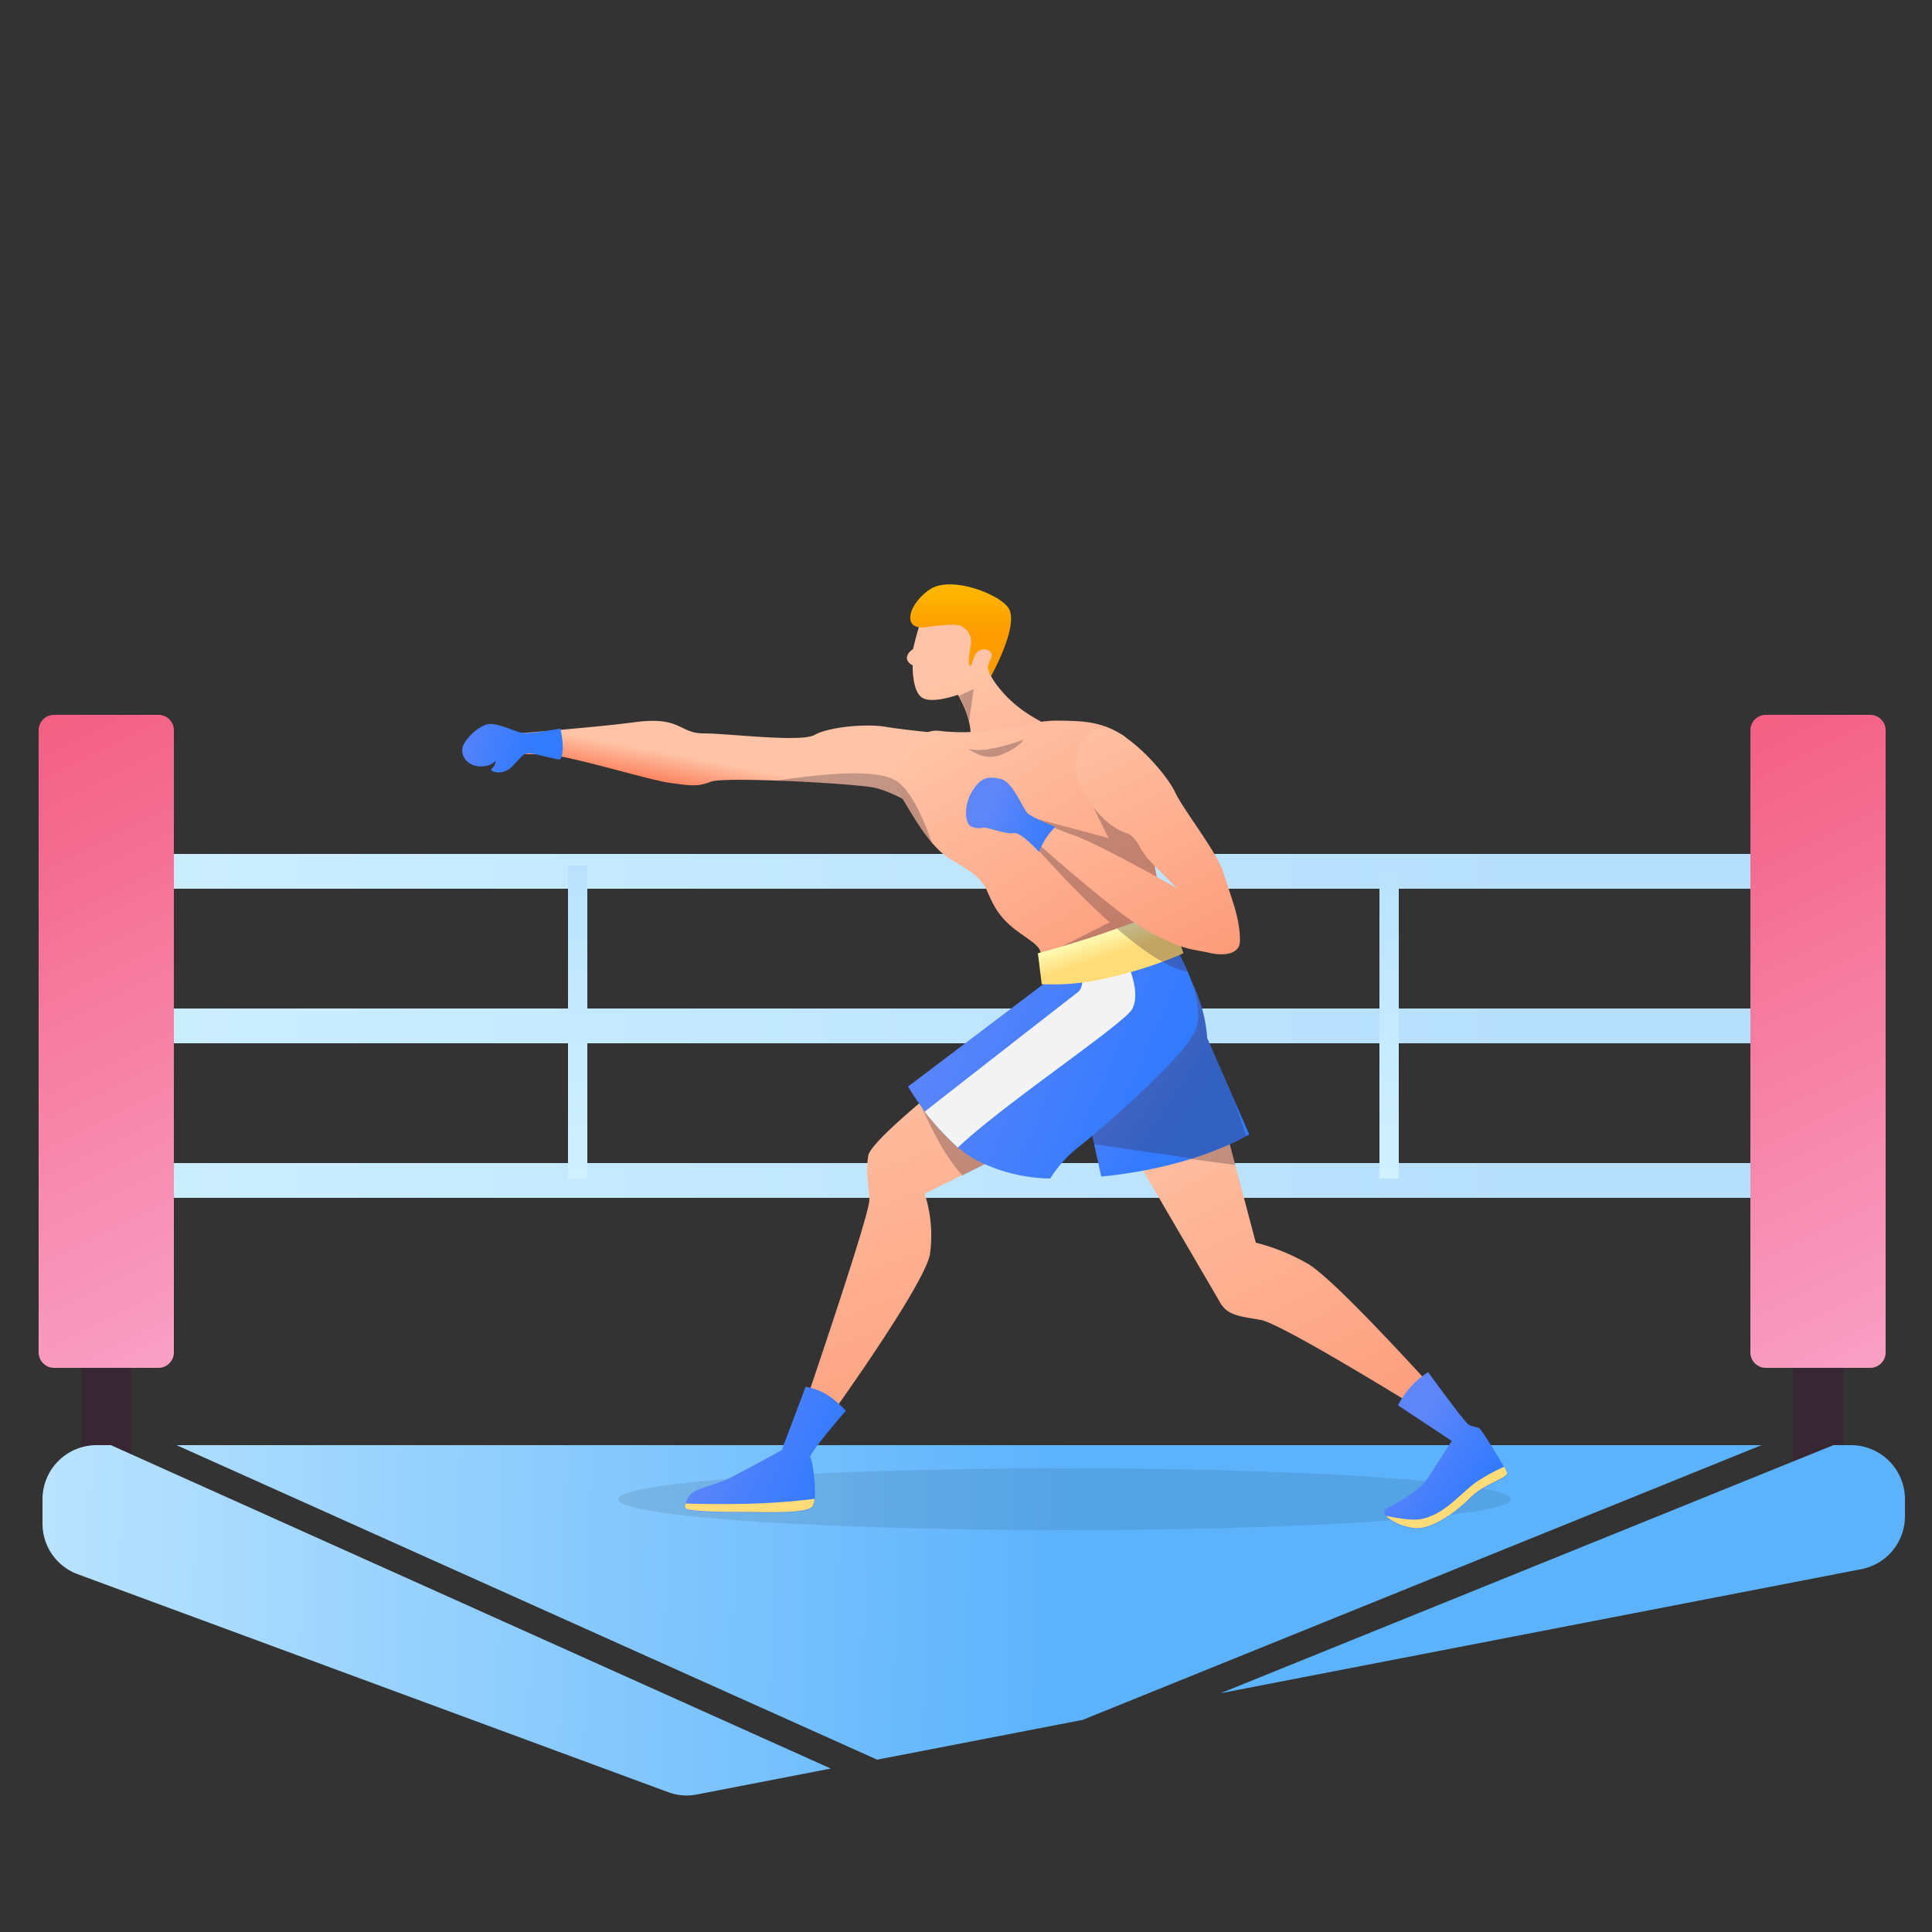 <svg viewBox="0 0 500 500" xmlns:xlink="http://www.w3.org/1999/xlink" xmlns="http://www.w3.org/2000/svg"><rect x="0" y="0" width="500" height="500" fill="#333333" stroke="none"/><defs><style>.cls-1{fill:none;}.cls-2,.cls-9{fill:#372732;}.cls-3{fill:url(#未命名的渐变_275);}.cls-4{fill:url(#未命名的渐变_275-2);}.cls-5{fill:url(#未命名的渐变_275-3);}.cls-6{fill:url(#未命名的渐变_257);}.cls-7{fill-opacity:0.09;}.cls-8{fill:url(#未命名的渐变_269);}.cls-9{fill-opacity:0.3;}.cls-10{fill:url(#未命名的渐变_271);}.cls-11{fill:#ffdc78;}.cls-12{fill:url(#未命名的渐变_269-2);}.cls-13{fill:url(#未命名的渐变_271-2);}.cls-14{fill:url(#未命名的渐变_269-3);}.cls-15{fill:url(#未命名的渐变_263);}.cls-16{fill:url(#未命名的渐变_269-4);}.cls-17{fill:url(#未命名的渐变_269-5);}.cls-18{fill:url(#未命名的渐变_271-3);}.cls-19{fill:url(#未命名的渐变_271-4);}.cls-20{fill:#f3f3f3;}.cls-21{fill:url(#未命名的渐变_268);}.cls-22{fill:url(#未命名的渐变_269-6);}.cls-23{fill:url(#未命名的渐变_271-5);}.cls-24{fill:url(#未命名的渐变_271-6);}.cls-25{fill:url(#未命名的渐变_273);}.cls-26{fill:url(#未命名的渐变_273-2);}.cls-27{fill:url(#未命名的渐变_275-4);}.cls-28{fill:url(#未命名的渐变_275-5);}</style><linearGradient gradientUnits="userSpaceOnUse" gradientTransform="translate(-635934 5956) scale(464 9)" y2="-636.72" x2="1370.47" y1="-636.72" x1="1371.39" id="未命名的渐变_275"><stop stop-color="#b7e0fe" offset="0"></stop><stop stop-color="#d0f1ff" offset="1"></stop></linearGradient><linearGradient xlink:href="#未命名的渐变_275" gradientTransform="translate(-635934 5996) scale(464 9)" y2="-636.72" x2="1370.47" y1="-636.72" x1="1371.39" id="未命名的渐变_275-2"></linearGradient><linearGradient xlink:href="#未命名的渐变_275" gradientTransform="translate(-635934 6036) scale(464 9)" y2="-636.72" x2="1370.47" y1="-636.72" x1="1371.39" id="未命名的渐变_275-3"></linearGradient><linearGradient gradientUnits="userSpaceOnUse" gradientTransform="matrix(1, 0, 0, -1, 110, 1464)" y2="1046.02" x2="164.83" y1="1053.41" x1="-126.08" id="未命名的渐变_257"><stop stop-color="#c3e8ff" offset="0"></stop><stop stop-color="#5cb3fc" offset="1"></stop></linearGradient><linearGradient gradientUnits="userSpaceOnUse" gradientTransform="translate(-84766.88 49337.49) scale(68.42 101.38)" y2="-484.09" x2="1242.17" y1="-482.17" x1="1242.64" id="未命名的渐变_269"><stop stop-color="#fb8460" offset="0"></stop><stop stop-color="#ffc4a7" offset="1"></stop></linearGradient><linearGradient gradientUnits="userSpaceOnUse" gradientTransform="translate(-50822.17 17103.45) scale(41.57 32.47)" y2="-515.26" x2="1226.89" y1="-514.98" x1="1227.74" id="未命名的渐变_271"><stop stop-color="#327aff" offset="0"></stop><stop stop-color="#5f86f9" offset="1"></stop></linearGradient><linearGradient xlink:href="#未命名的渐变_269" gradientTransform="translate(-103233.6 42528.37) scale(83.09 86.85)" y2="-486.53" x2="1246.11" y1="-484.61" x1="1247.05" id="未命名的渐变_269-2"></linearGradient><linearGradient xlink:href="#未命名的渐变_271" gradientTransform="translate(-38217.04 20877.41) scale(31.75 40.53)" y2="-505.98" x2="1215.19" y1="-505.53" x1="1215.71" id="未命名的渐变_271-2"></linearGradient><linearGradient xlink:href="#未命名的渐变_269" gradientTransform="translate(-45126.02 20709.32) scale(37.11 40.6)" y2="-505.83" x2="1222.76" y1="-502.96" x1="1223.69" id="未命名的渐变_269-3"></linearGradient><linearGradient gradientUnits="userSpaceOnUse" gradientTransform="translate(-31112.25 12844.35) scale(26.03 23.84)" y2="-531.9" x2="1204.65" y1="-532.78" x1="1204.65" id="未命名的渐变_263"><stop stop-color="#ffcb00" offset="0"></stop><stop stop-color="#fe9c00" offset="1"></stop></linearGradient><linearGradient xlink:href="#未命名的渐变_269" gradientTransform="translate(-169165.34 14949.26) scale(135.08 28.25)" y2="-522.1" x2="1253.81" y1="-521.95" x1="1253.67" id="未命名的渐变_269-4"></linearGradient><linearGradient xlink:href="#未命名的渐变_269" gradientTransform="translate(-90899.42 33024.6) scale(73.29 66.79)" y2="-491.7" x2="1243.67" y1="-490.11" x1="1244.7" id="未命名的渐变_269-5"></linearGradient><linearGradient xlink:href="#未命名的渐变_271" gradientTransform="translate(-60837.27 31146.62) scale(49.56 62.67)" y2="-492.86" x2="1233.19" y1="-492.41" x1="1233.72" id="未命名的渐变_271-3"></linearGradient><linearGradient xlink:href="#未命名的渐变_271" gradientTransform="translate(-93221.33 30410.36) scale(75.13 61.09)" y2="-493.51" x2="1243.94" y1="-493.21" x1="1244.79" id="未命名的渐变_271-4"></linearGradient><linearGradient gradientUnits="userSpaceOnUse" gradientTransform="translate(-45821.74 10967.83) scale(37.69 19.66)" y2="-545.39" x2="1223.52" y1="-545.61" x1="1223.38" id="未命名的渐变_268"><stop stop-color="#fff9b0" offset="0"></stop><stop stop-color="#ffdc78" offset="1"></stop></linearGradient><linearGradient xlink:href="#未命名的渐变_269" gradientTransform="translate(-67748.9 29165.42) scale(55.02 58.56)" y2="-494.94" x2="1236.37" y1="-493.03" x1="1237.27" id="未命名的渐变_269-6"></linearGradient><linearGradient xlink:href="#未命名的渐变_271" gradientTransform="translate(-27318.15 10768.92) scale(23.05 19.3)" y2="-547.14" x2="1196.28" y1="-546.82" x1="1197.13" id="未命名的渐变_271-5"></linearGradient><linearGradient xlink:href="#未命名的渐变_271" gradientTransform="translate(-31253.87 7200.81) scale(26.06 12.71)" y2="-551.55" x2="1203.71" y1="-551.44" x1="1204.56" id="未命名的渐变_271-6"></linearGradient><linearGradient gradientUnits="userSpaceOnUse" gradientTransform="translate(-46496 80960) scale(35 169)" y2="-478" x2="1329.19" y1="-475.98" x1="1329.4" id="未命名的渐变_273"><stop stop-color="#ffd7fd" offset="0"></stop><stop stop-color="#f35f83" offset="1"></stop></linearGradient><linearGradient xlink:href="#未命名的渐变_273" gradientTransform="translate(-46053 80960) scale(35 169)" y2="-478" x2="1329.19" y1="-475.98" x1="1329.4" id="未命名的渐变_273-2"></linearGradient><linearGradient xlink:href="#未命名的渐变_275" gradientTransform="translate(-5139 39727) scale(5 81)" y2="-486.69" x2="1057.7" y1="-487.83" x1="1057.7" id="未命名的渐变_275-4"></linearGradient><linearGradient xlink:href="#未命名的渐变_275" gradientTransform="translate(-4929 39727) scale(5 81)" y2="-486.69" x2="1057.7" y1="-487.83" x1="1057.7" id="未命名的渐变_275-5"></linearGradient></defs><g id="图层_2"><g id="Layer_1"><g id="Boxing"><rect height="500" width="500" class="cls-1" id="Rectangle"></rect><g id="Group-2"><rect height="96" width="13" y="285" x="21" class="cls-2" id="Rectangle-2"></rect><rect height="96" width="13" y="282" x="464" class="cls-2" id="Rectangle-3"></rect><rect height="9" width="464" y="221" x="18" class="cls-3" id="Rectangle-4"></rect><rect height="9" width="464" y="261" x="18" class="cls-4" id="Rectangle-5"></rect><rect height="9" width="464" y="301" x="18" class="cls-5" id="Rectangle-6"></rect><path d="M28.7,374,215,457.7l-34.6,6.7a13.71,13.71,0,0,1-7.5-.6L20.1,407.4A13.94,13.94,0,0,1,11,394.3V388a14,14,0,0,1,14-14Zm427.2,0L280.2,445.1,227,455.4,45.7,374Zm23.1,0a14,14,0,0,1,14,14v4.4a13.94,13.94,0,0,1-11.3,13.7L315.9,438.2,474.5,374Z" class="cls-6" id="Combined-Shape"></path><ellipse ry="8" rx="115.5" cy="388" cx="275.5" class="cls-7" id="Oval"></ellipse><g id="IMG_0035"><path d="M250.9,275s-25.5,19.7-26.2,24.1.1,7.1.3,11.3-20.7,64.8-20.7,64.8,2.1,2.4,4,.2,31.2-42.6,32.4-51a35.33,35.33,0,0,0-1.4-15.5l33.4-16.5Z" class="cls-8" id="Path"></path><path d="M239.8,284,266,295.6v.2l-16.9,8.4c-3.5-3.7-7.2-9.9-11-18.7A12.17,12.17,0,0,1,239.8,284Z" class="cls-9" id="Combined-Shape-2"></path><path d="M208.5,358.9c4.5.8,7.2,2.9,10.4,6.2,0,0-9.9,11.4-9.2,12.1s2,10.7.6,12.7-11.4,1.5-18,1.5c-4.5,0-12.1-.1-14.4-.7-.9-.2-.6-1.4-.1-2.6,1.2-3.2,6.3-3.2,11.1-5.6,4.5-2.3,13.4-7.2,13.4-7.2Z" class="cls-10" id="Path-2"></path><path d="M210.8,387.9a5.61,5.61,0,0,1-.5,1.9c-1.4,2-11.4,1.5-18,1.5-4.5,0-12.1-.1-14.4-.7-.6-.2-.7-.7-.5-1.5,2.5.1,7.1.2,14.8.1A178.44,178.44,0,0,0,210.8,387.9Z" class="cls-11" id="Path-3"></path><path d="M292.4,297.1s21.3,36.4,23.3,39.9,5,3.6,10.6,4.6c6,1.1,46.7,26.5,46.7,26.5l2.5-3.7s-28.8-32.3-36.8-37.2a52.89,52.89,0,0,0-13.7-5.6l-10.7-40.4Z" class="cls-12" id="Path-4"></path><path d="M317.6,293.6l2.1,7.9-13.4-1.8Z" class="cls-9" id="Combined-Shape-3"></path><path d="M361.8,363.7a22,22,0,0,1,7.8-8.6s9.1,12.6,10.4,13.5,2.3.5,3,1.2,6.7,10.1,7,11.5-6.1,2.9-9.5,6.4-9.5,7.9-13.7,7.9-11.1-3.6-7.6-5.4,8.3-4.8,9.9-7.1,6.6-10.2,6.6-10.2Z" class="cls-13" id="Path-5"></path><path d="M389.3,379.6a8.51,8.51,0,0,1,.7,1.6c.2,1.4-6.1,2.9-9.5,6.4s-9.5,7.9-13.7,7.9c-2.8,0-6.7-1.6-8.1-3.2,2.8.6,6.5,1.2,8.6.9,6.3-.9,10.4-6.5,14.7-9.6A45.24,45.24,0,0,1,389.3,379.6Z" class="cls-11" id="Path-6"></path><path d="M250.6,193.3c-1,2.4,18,.8,21.1-4,1.4-2.2-6.7-2.7-13.8-12.1-3.7-5-1.2-4.8.2-8.7s3.2-8.5,2-10.5c-1.7-2.8-17.2-6.9-19.8-2-2.4,4.5-4,12-4,12s-1.6.9-1.6,2.3c0,1.2,1.5,1.9,1.5,1.9s-.2,6.8,2.5,8.4,9.2-.8,9.2-.8S252.9,187.9,250.6,193.3Z" class="cls-14" id="Path-7"></path><path d="M252,178.3l-1.2,8.3a25.11,25.11,0,0,0-2.6-6.5Z" class="cls-9" id="Combined-Shape-4"></path><path d="M235.6,160.3c.3,2.4,3.4,2.1,3.4,2.1s7.6-1.2,9.4-.5a4.51,4.51,0,0,1,2.8,5.3c-.5,2.9-.7,5.1-.1,5.1s.6-3,2.3-3.9,3.6.1,3.2,1.5-1.2,2.3-.8,3.5.6,1.7.6,1.7,7.1-12.5,4.8-17.4c-1.7-3.5-14-8.6-20-5.5C238.4,153.8,235.3,157.4,235.6,160.3Z" class="cls-15" id="Path-8"></path><path d="M123.9,190.6s28.4-2.1,40.4-3.7,11.4,2.9,17.8,2.9,25.2,2.4,28.7.4,13.1-3,18.4-2.1,19.2,2.2,19.2,2.2c7.8.7,10.9,10.2,10.5,13.9-.4,4.3-7.8,13.4-13.6,9.7,0,0-12.4-9.1-19.9-10.2s-38-2.7-41.4-1.4-4.9,1.1-10.7.3-27.8-7.7-33-7.4a71.8,71.8,0,0,1-12.3-.8Z" class="cls-16" id="Path-9"></path><path d="M232,204.1c4.4,7.1,8.4,15,14.2,18.4s6.4,4,8.1,6.1,1.9,5.3,5.5,9.3,9,6,9.5,8.5,1.3,6.9,1.3,6.9l33.8-7.5s-5.1-15.8-5.9-24.7-2.7-27.6-8-30.9-9.6-3.7-17.2-3.7-17.2,4.3-30.6,2.6C237.2,188.6,228.5,198.4,232,204.1Z" class="cls-17" id="Path-10"></path><path d="M231.8,202c3.2,2,6.3,7.3,9.4,16.2-2.8-3.3-5.2-7.5-7.7-11.6a26.94,26.94,0,0,0-7.9-2.8c-4.2-.6-15.3-1.3-25-1.7C217.3,199.5,227.7,199.5,231.8,202Z" class="cls-9" id="Combined-Shape-5"></path><path d="M271.5,246.6l15.7-7.9c-7.7-6.8-16.6-16.3-26.9-28.3l-.7-.8,27.3,7.3-7.2-14.6,16.1-1a163.24,163.24,0,0,1,2.8,19.3v.5a29.38,29.38,0,0,0,1.5,8.6c1.8,7.8,4.3,15.8,4.4,16.1h0l-6.3,1.5a72.48,72.48,0,0,1-7.5-5.6Z" class="cls-9" id="Combined-Shape-6"></path><path d="M273.8,252.2s2.9,13.9,4.3,20.8c1.9,8.7,6.9,31.5,6.9,31.5,16.1-1.6,29.2-5.8,38.3-10.9l-10.9-25c-.6-10.1-5.6-18.6-11.7-26.8Z" class="cls-18" id="Path-11"></path><path d="M307.7,252.6a40.11,40.11,0,0,1,4.7,16h0l7,16.1,3.1,9.3a79.76,79.76,0,0,1-14,5.8l-25.4-3.7c-.3-1.3-.6-2.8-.9-4.3Z" class="cls-9" id="Combined-Shape-7"></path><path d="M272,253.2l-37,28s8.3,14.3,18,19.2a43.21,43.21,0,0,0,18.8,4.6,32.21,32.21,0,0,1,7-7.9c4.1-3.1,26.6-22.3,30.4-30.1s-5.6-23-5.6-23Z" class="cls-19" id="Path-12"></path><path d="M291.1,247.7c1.7,3.6,4,10,1.8,13.6-2.6,4.1-33.8,24.9-45,35.7a75.41,75.41,0,0,1-8.6-9.3c11.1-8.7,37-28.9,39.5-30.8,1.6-1.2,1.5-3.7,1-5.9Z" class="cls-20" id="Path-13"></path><path d="M302.2,235.2a261.26,261.26,0,0,1-33.6,11.5l1,8a61,61,0,0,0,18.2-1.9,104.3,104.3,0,0,0,18.5-6.1Z" class="cls-21" id="Path-14"></path><path d="M301.7,235.4l.5.6c.6,1.6,1.5,3.6,2.3,5.2.5,1.2,1.3,3.1,2.2,5.7h0l-1.1.4c1,2.3,1.6,3.7,1.7,4.1H307c-4.1-.9-9.6-4.1-16.3-9.7a14.15,14.15,0,0,1-1.6-1.4h0Z" class="cls-9" id="Combined-Shape-8"></path><path d="M265.9,215.9s22.9,20.7,31.2,25.1c9.4,5,10.6,4.4,15.9,5.6,4.5,1,7.9,0,7.9-3.1,0-6.2-2.3-11.1-4.3-17.7-1.6-5.2-10.4-16.3-12.5-20.8s-10.7-14.3-16.9-16.3-8.7,5.6-8.8,9.3c-.2,6.4,7.3,15.7,12.6,17.4,3.6,1.1,3.4,4.1,6.6,7.4,2.9,3,6.9,7,6.9,7s-19.6-11.1-26.5-13.6a58.7,58.7,0,0,1-10.1-4.5Z" class="cls-22" id="Path-15"></path><path d="M273.1,214s-5.6-2.3-7-3.4-3.8-8.2-7.1-9c-3.1-.7-5-.6-7.3,3s-2.2,8.8-.1,9.4a5.05,5.05,0,0,0,2.9.2c1.3-.1,5.9,1.8,7.8,1.4s6.6,4.9,6.6,4.9A17.41,17.41,0,0,1,273.1,214Z" class="cls-23" id="Path-16"></path><g id="Group-3"><path d="M145.62,192.65c.1,2.2-.2,3.3-.6,3.8s-6.9-1.7-8.6-1.5-3.1,3.5-5.6,4.6c-1.8.8-4.3.1-3.5-.7a2.42,2.42,0,0,0,.9-2s-.9,1.5-3.8,1.5-4.9-2-4.8-4.4,4.8-6.8,7.5-6.6,6,1.9,7.9,2.3,10-1.1,10-1.1A22,22,0,0,1,145.62,192.65Z" class="cls-24" id="Path-17"></path></g><path d="M250.6,193.8c3,2.1,5.9,2.6,8.6,1.5s4.7-2.4,5.7-3.9a45.17,45.17,0,0,1-8.7,2.4A13.16,13.16,0,0,1,250.6,193.8Z" class="cls-9" id="Path-132"></path></g><path d="M14,185H41a4,4,0,0,1,4,4V350a4,4,0,0,1-4,4H14a4,4,0,0,1-4-4V189A4,4,0,0,1,14,185Z" class="cls-25" id="Rectangle-7"></path><path d="M457,185h27a4,4,0,0,1,4,4V350a4,4,0,0,1-4,4H457a4,4,0,0,1-4-4V189A4,4,0,0,1,457,185Z" class="cls-26" id="Rectangle-8"></path><rect height="81" width="5" y="224" x="147" class="cls-27" id="Rectangle-9"></rect><rect height="81" width="5" y="224" x="357" class="cls-28" id="Rectangle-10"></rect></g></g></g></g></svg>